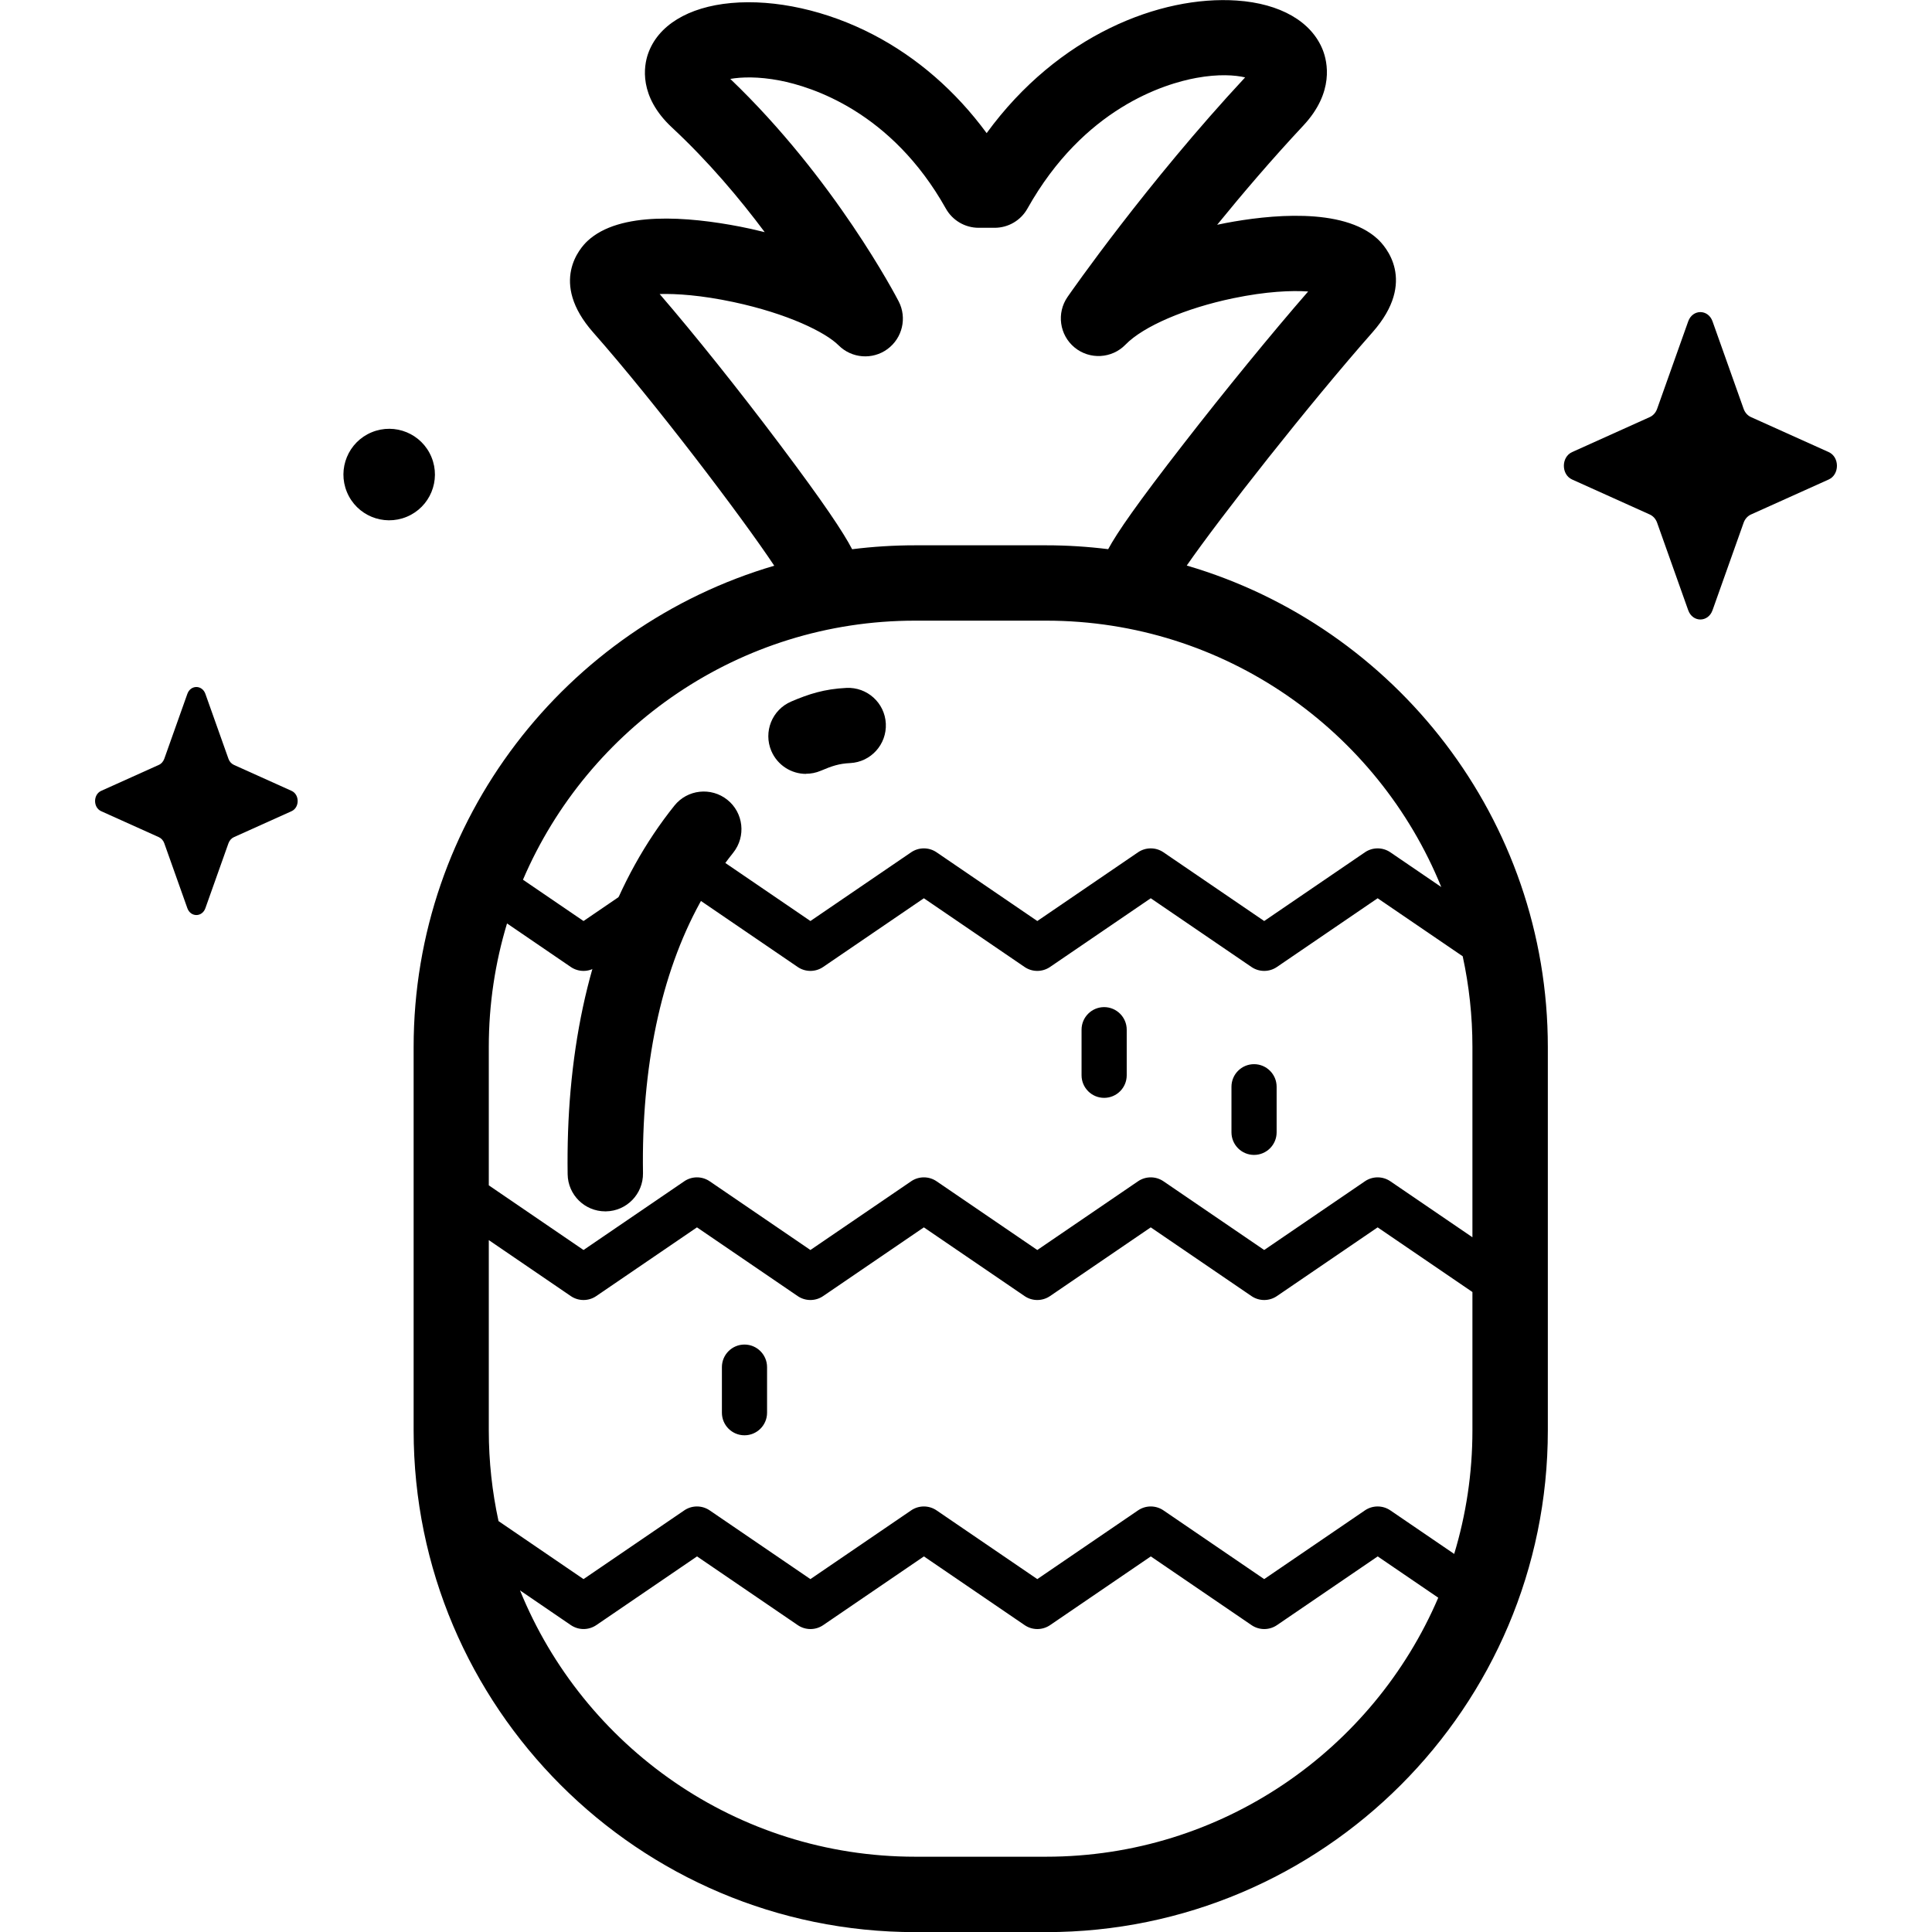 <!-- Generated by IcoMoon.io -->
<svg version="1.1" xmlns="http://www.w3.org/2000/svg" width="32" height="32" viewBox="0 0 32 32">
<title>pineapple</title>
<path d="M28.365 5.323l0.515 1.449c0.022 0.062 0.066 0.111 0.121 0.136l1.288 0.58c0.182 0.082 0.182 0.372 0 0.454l-1.288 0.58c-0.055 0.025-0.099 0.074-0.121 0.136l-0.515 1.449c-0.073 0.205-0.33 0.205-0.403 0l-0.515-1.449c-0.022-0.062-0.066-0.111-0.121-0.136l-1.287-0.58c-0.182-0.082-0.182-0.372 0-0.454l1.287-0.58c0.055-0.025 0.099-0.074 0.121-0.136l0.515-1.449c0.073-0.205 0.33-0.205 0.403 0z"></path>
<path d="M3.402 11.493l0.382 1.075c0.016 0.046 0.049 0.082 0.090 0.101l0.955 0.43c0.135 0.061 0.135 0.276 0 0.337l-0.955 0.43c-0.041 0.018-0.073 0.055-0.090 0.101l-0.382 1.075c-0.054 0.152-0.245 0.152-0.299 0l-0.382-1.075c-0.016-0.046-0.049-0.082-0.090-0.101l-0.955-0.43c-0.135-0.061-0.135-0.276 0-0.337l0.955-0.43c0.041-0.018 0.073-0.055 0.090-0.101l0.382-1.075c0.054-0.152 0.245-0.152 0.299 0z"></path>
<path d="M7.146 7.57c0.16 0.386-0.023 0.83-0.41 0.99s-0.83-0.023-0.99-0.41c-0.16-0.386 0.023-0.83 0.41-0.99s0.83 0.023 0.99 0.41z"></path>
<path d="M19.657 9.366c0.553-0.798 2.030-2.676 3.076-3.862 0.751-0.851 0.203-1.436 0.085-1.545-0.579-0.536-1.825-0.396-2.515-0.265-0.043 0.008-0.091 0.018-0.143 0.029 0.42-0.516 0.906-1.086 1.427-1.643 0.518-0.554 0.398-1.059 0.323-1.251-0.186-0.472-0.706-0.771-1.425-0.82-1.265-0.086-2.959 0.571-4.143 2.196-0.512-0.696-1.151-1.253-1.88-1.632-0.767-0.399-1.624-0.589-2.352-0.523-0.715 0.065-1.217 0.374-1.378 0.846-0.066 0.193-0.159 0.697 0.397 1.215 0.605 0.563 1.123 1.179 1.537 1.734-0.172-0.043-0.315-0.073-0.407-0.091-0.861-0.167-1.998-0.261-2.53 0.239-0.113 0.106-0.64 0.678 0.096 1.513 1.020 1.156 2.469 3.066 2.999 3.864-3.448 1.012-5.973 4.203-5.973 7.973v6.351c0 4.581 3.727 8.308 8.308 8.308h2.17c4.581 0 8.308-3.727 8.308-8.308v-6.351c-0-3.772-2.528-6.965-5.978-7.975zM24.388 17.341v3.152l-1.359-0.927c-0.127-0.087-0.295-0.087-0.422 0l-1.668 1.138-1.668-1.138c-0.127-0.087-0.295-0.087-0.422 0l-1.668 1.138-1.668-1.138c-0.127-0.087-0.295-0.087-0.422 0l-1.668 1.138-1.668-1.138c-0.127-0.087-0.295-0.087-0.422 0l-1.668 1.138-1.569-1.071v-2.293c0-0.711 0.106-1.397 0.302-2.045l1.056 0.721c0.127 0.087 0.295 0.087 0.422 0l1.668-1.138 1.668 1.138c0.127 0.087 0.295 0.087 0.422 0l1.668-1.138 1.668 1.138c0.127 0.087 0.294 0.087 0.422 0l1.668-1.138 1.668 1.138c0.127 0.087 0.295 0.087 0.422 0l1.668-1.138 1.409 0.961c0.105 0.484 0.161 0.986 0.161 1.501zM8.096 23.692v-3.152l1.358 0.927c0.127 0.087 0.295 0.087 0.422 0l1.668-1.138 1.668 1.138c0.127 0.087 0.295 0.087 0.422 0l1.668-1.138 1.668 1.138c0.127 0.087 0.294 0.087 0.422 0l1.668-1.138 1.668 1.138c0.127 0.087 0.295 0.087 0.422 0l1.668-1.138 1.57 1.071v2.293c0 0.711-0.106 1.397-0.302 2.045l-1.057-0.721c-0.127-0.087-0.295-0.087-0.422 0l-1.668 1.138-1.668-1.138c-0.127-0.087-0.295-0.087-0.422 0l-1.668 1.138-1.668-1.138c-0.127-0.087-0.295-0.087-0.422 0l-1.668 1.138-1.668-1.138c-0.127-0.087-0.295-0.087-0.422 0l-1.668 1.138-1.408-0.961c-0.105-0.484-0.161-0.986-0.161-1.501zM10.925 4.87c0.276-0.008 0.689 0.019 1.224 0.133 0.899 0.192 1.523 0.499 1.741 0.717 0.217 0.217 0.561 0.244 0.809 0.062s0.327-0.517 0.186-0.79c-0.043-0.084-1.062-2.033-2.789-3.685 0.183-0.032 0.462-0.042 0.821 0.027 0.526 0.102 1.847 0.512 2.749 2.12 0.11 0.197 0.318 0.319 0.544 0.319h0.264c0.226 0 0.434-0.122 0.544-0.319 0.933-1.663 2.268-2.067 2.799-2.164 0.367-0.067 0.641-0.047 0.806-0.008-1.631 1.754-2.888 3.559-2.941 3.636-0.185 0.267-0.134 0.631 0.116 0.837s0.618 0.186 0.844-0.047c0.294-0.303 0.994-0.604 1.783-0.768 0.552-0.115 0.973-0.131 1.242-0.112-0.593 0.681-1.385 1.649-2.063 2.523-0.764 0.983-1.1 1.468-1.249 1.745-0.337-0.042-0.68-0.064-1.028-0.064h-2.17c-0.353 0-0.701 0.022-1.043 0.065-0.145-0.279-0.469-0.767-1.2-1.739-0.674-0.897-1.418-1.827-1.989-2.489zM15.157 10.28h2.17c2.957 0 5.495 1.827 6.545 4.412l-0.843-0.575c-0.127-0.087-0.295-0.087-0.422 0l-1.668 1.138-1.668-1.138c-0.127-0.087-0.295-0.087-0.422 0l-1.668 1.138-1.668-1.138c-0.127-0.087-0.295-0.087-0.422 0l-1.668 1.138-1.668-1.138c-0.127-0.087-0.295-0.087-0.422 0l-1.668 1.138-1.003-0.684c1.079-2.52 3.584-4.291 6.494-4.291zM17.327 30.753h-2.17c-2.957 0-5.494-1.827-6.544-4.411l0.842 0.575c0.064 0.043 0.137 0.065 0.211 0.065s0.147-0.022 0.211-0.065l1.668-1.138 1.668 1.138c0.127 0.087 0.295 0.087 0.422 0l1.668-1.138 1.668 1.138c0.127 0.087 0.294 0.087 0.422 0l1.668-1.138 1.668 1.138c0.127 0.087 0.295 0.087 0.422 0l1.668-1.138 1.003 0.684c-1.079 2.52-3.584 4.29-6.494 4.29z"></path>
<path d="M18.288 18.184c-0.207 0-0.374-0.168-0.374-0.374v-0.755c0-0.207 0.168-0.374 0.374-0.374s0.374 0.168 0.374 0.374v0.755c-0 0.207-0.168 0.374-0.374 0.374z"></path>
<path d="M20.771 19.129c-0.207 0-0.374-0.168-0.374-0.374v-0.755c0-0.207 0.168-0.374 0.374-0.374s0.374 0.168 0.374 0.374v0.755c-0 0.207-0.168 0.374-0.374 0.374z"></path>
<path d="M12.331 23.773c-0.207 0-0.374-0.168-0.374-0.374v-0.755c0-0.207 0.168-0.374 0.374-0.374s0.374 0.168 0.374 0.374v0.755c0 0.207-0.168 0.374-0.374 0.374z"></path>
<path d="M10.025 20.064c-0.34 0-0.618-0.273-0.623-0.614-0.007-0.476 0.009-0.945 0.049-1.395 0.17-1.913 0.748-3.499 1.719-4.711 0.215-0.269 0.608-0.312 0.877-0.097s0.312 0.608 0.097 0.877c-0.815 1.018-1.302 2.378-1.45 4.042-0.036 0.407-0.051 0.832-0.044 1.265 0.005 0.344-0.27 0.628-0.614 0.633-0.003 0-0.007 0-0.010 0z"></path>
<path d="M13.35 12.818c-0.242 0-0.472-0.142-0.574-0.379-0.135-0.317 0.011-0.683 0.328-0.819 0.294-0.126 0.55-0.208 0.914-0.226 0.344-0.017 0.637 0.247 0.654 0.591s-0.247 0.637-0.591 0.654c-0.183 0.009-0.298 0.047-0.486 0.127-0.080 0.034-0.163 0.050-0.245 0.050z"></path>
</svg>
